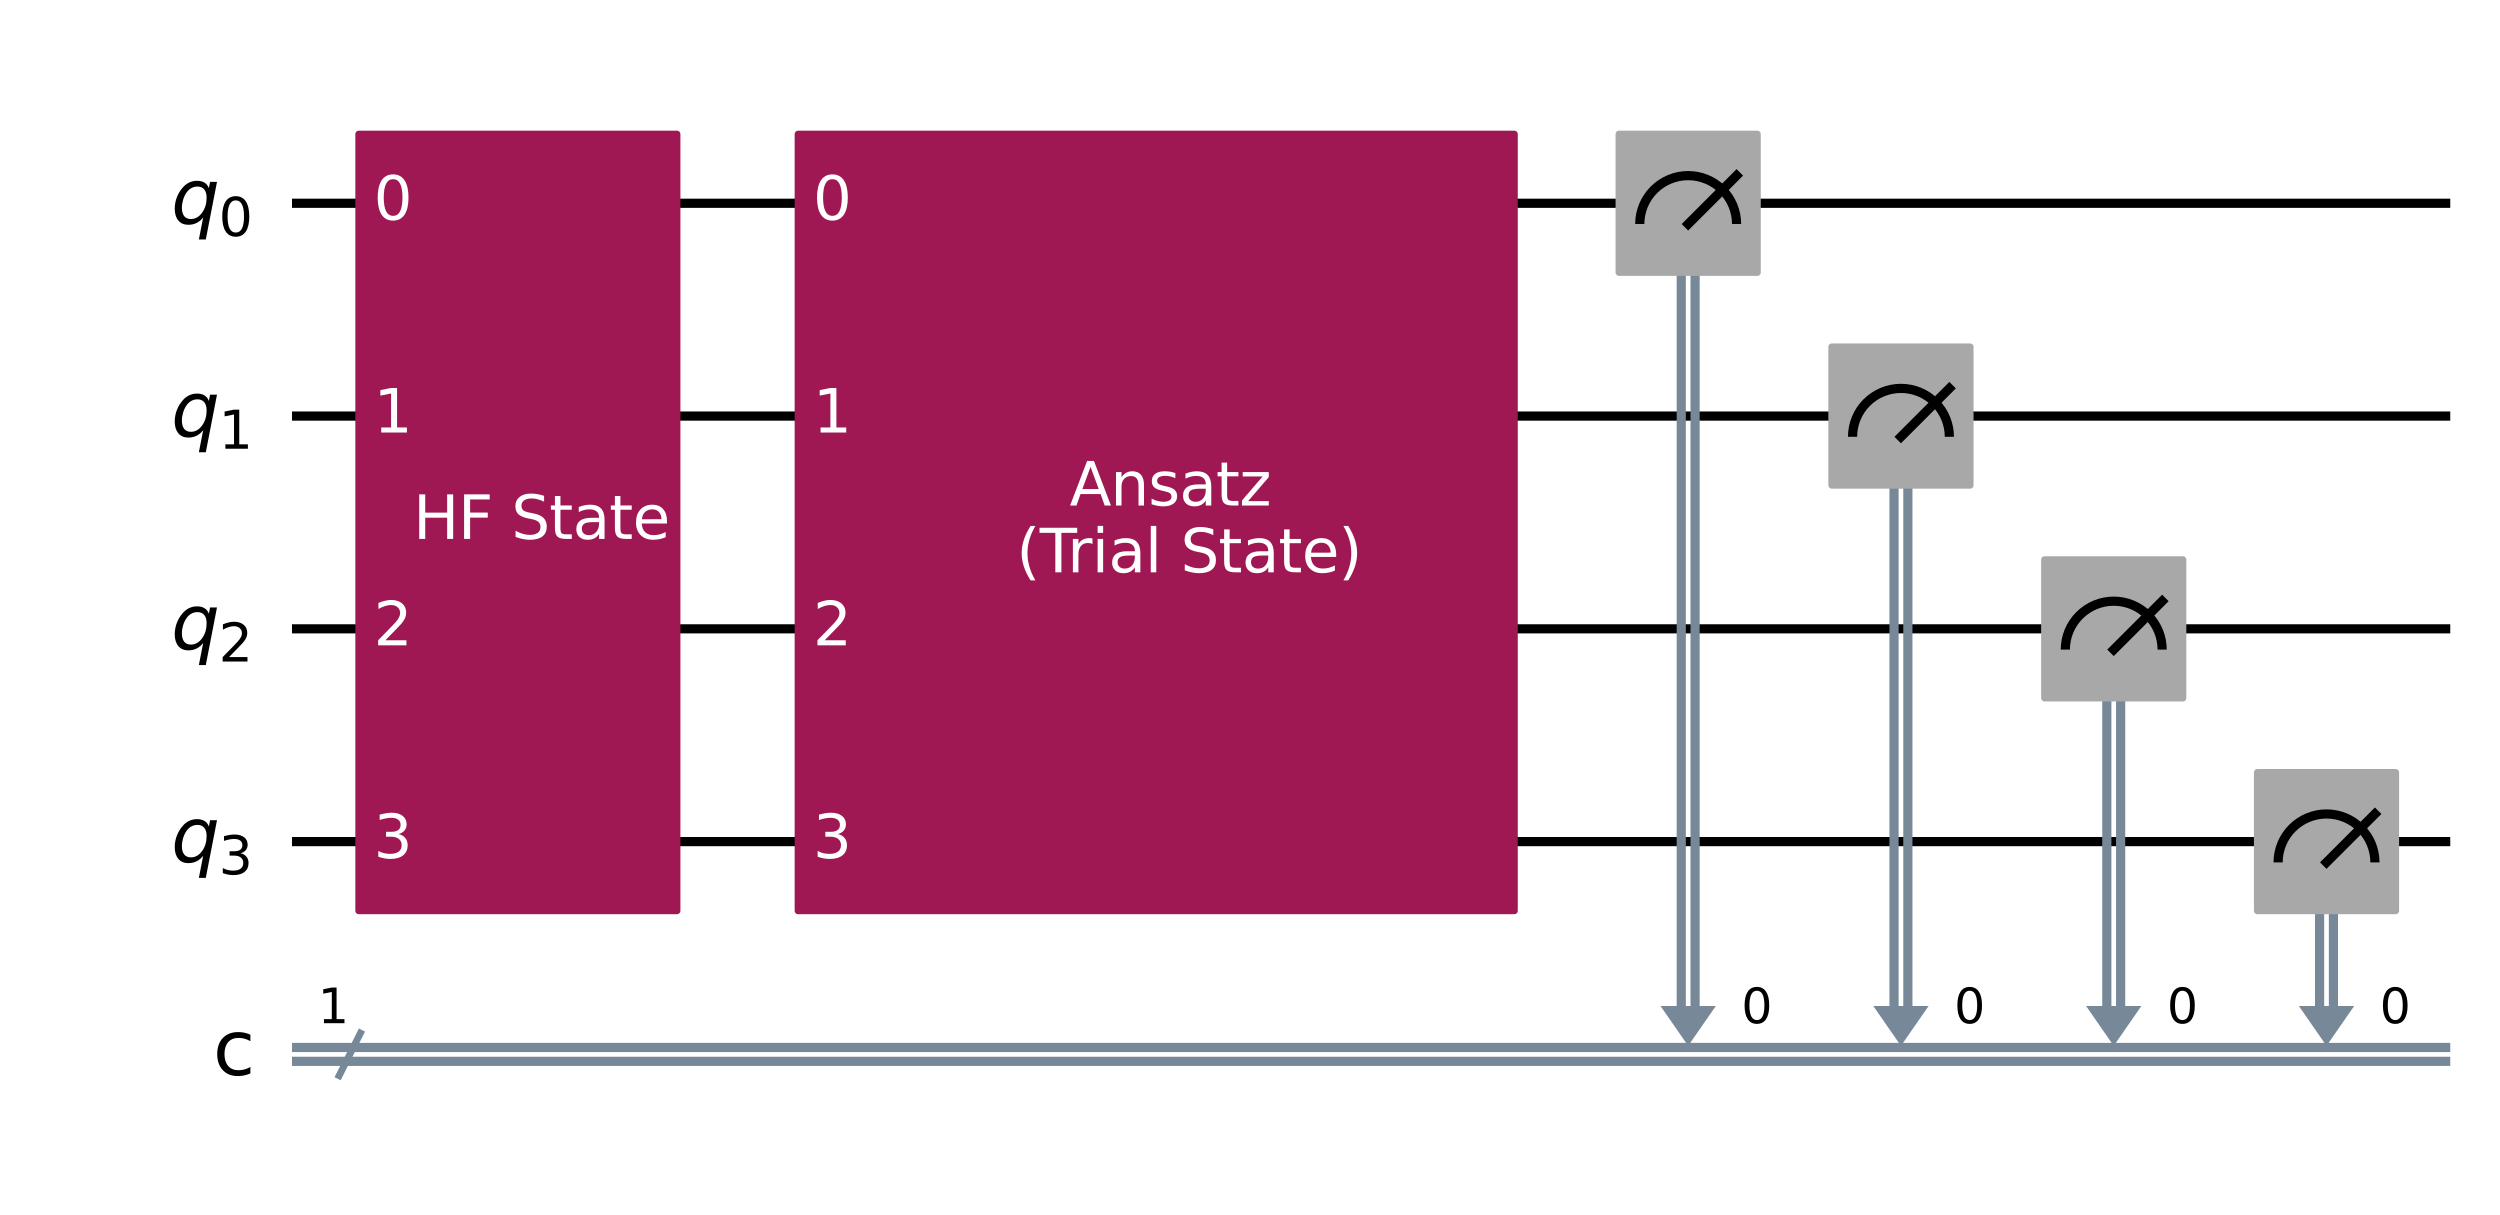<?xml version="1.0" encoding="utf-8" standalone="no"?>
<!DOCTYPE svg PUBLIC "-//W3C//DTD SVG 1.1//EN"
  "http://www.w3.org/Graphics/SVG/1.1/DTD/svg11.dtd">
<svg xmlns:xlink="http://www.w3.org/1999/xlink" width="544.62pt" height="264.712pt" viewBox="0 0 544.62 264.712" xmlns="http://www.w3.org/2000/svg" version="1.1">
 <defs>
  <style type="text/css">*{stroke-linejoin: round; stroke-linecap: butt}</style>
 </defs>
 <g id="figure_1">
  <g id="patch_1">
   <path d="M 0 264.712 
L 544.62 264.712 
L 544.62 0 
L 0 0 
z
" style="fill: #ffffff"/>
  </g>
  <g id="axes_1">
   <g id="line2d_1">
    <path d="M 64.609 44.283 
L 532.785 44.283 
" clip-path="url(#p4167b7f5ce)" style="fill: none; stroke: #000000; stroke-width: 2; stroke-linecap: square"/>
   </g>
   <g id="line2d_2">
    <path d="M 64.609 90.637 
L 532.785 90.637 
" clip-path="url(#p4167b7f5ce)" style="fill: none; stroke: #000000; stroke-width: 2; stroke-linecap: square"/>
   </g>
   <g id="line2d_3">
    <path d="M 64.609 136.991 
L 532.785 136.991 
" clip-path="url(#p4167b7f5ce)" style="fill: none; stroke: #000000; stroke-width: 2; stroke-linecap: square"/>
   </g>
   <g id="line2d_4">
    <path d="M 64.609 183.345 
L 532.785 183.345 
" clip-path="url(#p4167b7f5ce)" style="fill: none; stroke: #000000; stroke-width: 2; stroke-linecap: square"/>
   </g>
   <g id="line2d_5">
    <path d="M 73.88 234.335 
L 78.515 225.064 
" clip-path="url(#p4167b7f5ce)" style="fill: none; stroke: #778899; stroke-width: 1.5; stroke-linecap: square"/>
   </g>
   <g id="line2d_6">
    <path d="M 64.609 228.193 
L 532.785 228.193 
" clip-path="url(#p4167b7f5ce)" style="fill: none; stroke: #778899; stroke-width: 2; stroke-linecap: square"/>
   </g>
   <g id="line2d_7">
    <path d="M 64.609 231.206 
L 532.785 231.206 
" clip-path="url(#p4167b7f5ce)" style="fill: none; stroke: #778899; stroke-width: 2; stroke-linecap: square"/>
   </g>
   <g id="patch_2">
    <path d="M 361.738 219.154 
L 373.79 219.154 
L 367.764 227.845 
z
" clip-path="url(#p4167b7f5ce)" style="fill: #778899"/>
   </g>
   <g id="patch_3">
    <path d="M 408.092 219.154 
L 420.144 219.154 
L 414.118 227.845 
z
" clip-path="url(#p4167b7f5ce)" style="fill: #778899"/>
   </g>
   <g id="patch_4">
    <path d="M 454.446 219.154 
L 466.498 219.154 
L 460.472 227.845 
z
" clip-path="url(#p4167b7f5ce)" style="fill: #778899"/>
   </g>
   <g id="patch_5">
    <path d="M 500.8 219.154 
L 512.852 219.154 
L 506.826 227.845 
z
" clip-path="url(#p4167b7f5ce)" style="fill: #778899"/>
   </g>
   <g id="patch_6">
    <path d="M 59.974 21.106 
L -1098.876 21.106 
L -1098.876 299.23 
L 59.974 299.23 
z
" clip-path="url(#p4167b7f5ce)" style="fill: #ffffff; stroke: #ffffff; stroke-width: 1.5; stroke-linejoin: miter"/>
   </g>
   <g id="line2d_8">
    <path d="M 369.271 44.283 
L 369.271 219.154 
" clip-path="url(#p4167b7f5ce)" style="fill: none; stroke: #778899; stroke-width: 2; stroke-linecap: square"/>
   </g>
   <g id="line2d_9">
    <path d="M 366.258 44.283 
L 366.258 219.154 
" clip-path="url(#p4167b7f5ce)" style="fill: none; stroke: #778899; stroke-width: 2; stroke-linecap: square"/>
   </g>
   <g id="line2d_10">
    <path d="M 415.625 90.637 
L 415.625 219.154 
" clip-path="url(#p4167b7f5ce)" style="fill: none; stroke: #778899; stroke-width: 2; stroke-linecap: square"/>
   </g>
   <g id="line2d_11">
    <path d="M 412.612 90.637 
L 412.612 219.154 
" clip-path="url(#p4167b7f5ce)" style="fill: none; stroke: #778899; stroke-width: 2; stroke-linecap: square"/>
   </g>
   <g id="line2d_12">
    <path d="M 461.979 136.991 
L 461.979 219.154 
" clip-path="url(#p4167b7f5ce)" style="fill: none; stroke: #778899; stroke-width: 2; stroke-linecap: square"/>
   </g>
   <g id="line2d_13">
    <path d="M 458.966 136.991 
L 458.966 219.154 
" clip-path="url(#p4167b7f5ce)" style="fill: none; stroke: #778899; stroke-width: 2; stroke-linecap: square"/>
   </g>
   <g id="line2d_14">
    <path d="M 508.333 183.345 
L 508.333 219.154 
" clip-path="url(#p4167b7f5ce)" style="fill: none; stroke: #778899; stroke-width: 2; stroke-linecap: square"/>
   </g>
   <g id="line2d_15">
    <path d="M 505.32 183.345 
L 505.32 219.154 
" clip-path="url(#p4167b7f5ce)" style="fill: none; stroke: #778899; stroke-width: 2; stroke-linecap: square"/>
   </g>
   <g id="patch_7">
    <path d="M 78.158 198.41 
L 147.476 198.41 
L 147.476 29.218 
L 78.158 29.218 
z
" clip-path="url(#p4167b7f5ce)" style="fill: #9f1853; stroke: #9f1853; stroke-width: 1.5; stroke-linejoin: miter"/>
   </g>
   <g id="patch_8">
    <path d="M 173.863 198.41 
L 329.895 198.41 
L 329.895 29.218 
L 173.863 29.218 
z
" clip-path="url(#p4167b7f5ce)" style="fill: #9f1853; stroke: #9f1853; stroke-width: 1.5; stroke-linejoin: miter"/>
   </g>
   <g id="patch_9">
    <path d="M 352.699 59.348 
L 382.829 59.348 
L 382.829 29.218 
L 352.699 29.218 
z
" clip-path="url(#p4167b7f5ce)" style="fill: #a8a8a8; stroke: #a8a8a8; stroke-width: 1.5; stroke-linejoin: miter"/>
   </g>
   <g id="patch_10">
    <path d="M 378.31 48.803 
C 378.31 46.007 377.198 43.323 375.221 41.346 
C 373.244 39.369 370.56 38.257 367.764 38.257 
C 364.969 38.257 362.284 39.369 360.308 41.346 
C 358.331 43.323 357.219 46.007 357.219 48.803 
" clip-path="url(#p4167b7f5ce)" style="fill: none; stroke: #000000; stroke-width: 2; stroke-linejoin: miter"/>
   </g>
   <g id="line2d_16">
    <path d="M 367.764 48.803 
L 378.31 38.257 
" clip-path="url(#p4167b7f5ce)" style="fill: none; stroke: #000000; stroke-width: 2; stroke-linecap: square"/>
   </g>
   <g id="patch_11">
    <path d="M 399.053 105.702 
L 429.183 105.702 
L 429.183 75.572 
L 399.053 75.572 
z
" clip-path="url(#p4167b7f5ce)" style="fill: #a8a8a8; stroke: #a8a8a8; stroke-width: 1.5; stroke-linejoin: miter"/>
   </g>
   <g id="patch_12">
    <path d="M 424.664 95.157 
C 424.664 92.361 423.552 89.677 421.575 87.7 
C 419.598 85.723 416.914 84.611 414.118 84.611 
C 411.323 84.611 408.638 85.723 406.662 87.7 
C 404.685 89.677 403.573 92.361 403.573 95.157 
" clip-path="url(#p4167b7f5ce)" style="fill: none; stroke: #000000; stroke-width: 2; stroke-linejoin: miter"/>
   </g>
   <g id="line2d_17">
    <path d="M 414.118 95.157 
L 424.664 84.611 
" clip-path="url(#p4167b7f5ce)" style="fill: none; stroke: #000000; stroke-width: 2; stroke-linecap: square"/>
   </g>
   <g id="patch_13">
    <path d="M 445.407 152.056 
L 475.537 152.056 
L 475.537 121.926 
L 445.407 121.926 
z
" clip-path="url(#p4167b7f5ce)" style="fill: #a8a8a8; stroke: #a8a8a8; stroke-width: 1.5; stroke-linejoin: miter"/>
   </g>
   <g id="patch_14">
    <path d="M 471.018 141.511 
C 471.018 138.715 469.906 136.031 467.929 134.054 
C 465.952 132.077 463.268 130.965 460.472 130.965 
C 457.677 130.965 454.992 132.077 453.016 134.054 
C 451.039 136.031 449.927 138.715 449.927 141.511 
" clip-path="url(#p4167b7f5ce)" style="fill: none; stroke: #000000; stroke-width: 2; stroke-linejoin: miter"/>
   </g>
   <g id="line2d_18">
    <path d="M 460.472 141.511 
L 471.018 130.965 
" clip-path="url(#p4167b7f5ce)" style="fill: none; stroke: #000000; stroke-width: 2; stroke-linecap: square"/>
   </g>
   <g id="patch_15">
    <path d="M 491.761 198.41 
L 521.891 198.41 
L 521.891 168.28 
L 491.761 168.28 
z
" clip-path="url(#p4167b7f5ce)" style="fill: #a8a8a8; stroke: #a8a8a8; stroke-width: 1.5; stroke-linejoin: miter"/>
   </g>
   <g id="patch_16">
    <path d="M 517.372 187.865 
C 517.372 185.069 516.26 182.385 514.283 180.408 
C 512.306 178.431 509.622 177.319 506.826 177.319 
C 504.031 177.319 501.346 178.431 499.37 180.408 
C 497.393 182.385 496.281 185.069 496.281 187.865 
" clip-path="url(#p4167b7f5ce)" style="fill: none; stroke: #000000; stroke-width: 2; stroke-linejoin: miter"/>
   </g>
   <g id="line2d_19">
    <path d="M 506.826 187.865 
L 517.372 177.319 
" clip-path="url(#p4167b7f5ce)" style="fill: none; stroke: #000000; stroke-width: 2; stroke-linecap: square"/>
   </g>
   <g id="text_1">
    <g clip-path="url(#p4167b7f5ce)">
     <!-- ${q}_{0}$ -->
     <g transform="translate(37.301 48.734) scale(0.163 -0.163)">
      <defs>
       <path id="DejaVuSans-Oblique-71" d="M 2669 525 
Q 2438 222 2123 65 
Q 1809 -91 1428 -91 
Q 897 -91 595 267 
Q 294 625 294 1253 
Q 294 1759 480 2231 
Q 666 2703 1013 3078 
Q 1238 3322 1530 3453 
Q 1822 3584 2144 3584 
Q 2531 3584 2781 3431 
Q 3031 3278 3144 2969 
L 3244 3494 
L 3822 3494 
L 2888 -1319 
L 2309 -1319 
L 2669 525 
z
M 891 1338 
Q 891 875 1084 633 
Q 1278 391 1644 391 
Q 2188 391 2572 911 
Q 2956 1431 2956 2175 
Q 2956 2625 2757 2864 
Q 2559 3103 2188 3103 
Q 1916 3103 1684 2976 
Q 1453 2850 1281 2606 
Q 1100 2350 995 2006 
Q 891 1663 891 1338 
z
" transform="scale(0.016)"/>
       <path id="DejaVuSans-30" d="M 2034 4250 
Q 1547 4250 1301 3770 
Q 1056 3291 1056 2328 
Q 1056 1369 1301 889 
Q 1547 409 2034 409 
Q 2525 409 2770 889 
Q 3016 1369 3016 2328 
Q 3016 3291 2770 3770 
Q 2525 4250 2034 4250 
z
M 2034 4750 
Q 2819 4750 3233 4129 
Q 3647 3509 3647 2328 
Q 3647 1150 3233 529 
Q 2819 -91 2034 -91 
Q 1250 -91 836 529 
Q 422 1150 422 2328 
Q 422 3509 836 4129 
Q 1250 4750 2034 4750 
z
" transform="scale(0.016)"/>
      </defs>
      <use xlink:href="#DejaVuSans-Oblique-71"/>
      <use xlink:href="#DejaVuSans-30" transform="translate(63.477 -16.406) scale(0.7)"/>
     </g>
    </g>
   </g>
   <g id="text_2">
    <g clip-path="url(#p4167b7f5ce)">
     <!-- ${q}_{1}$ -->
     <g transform="translate(37.301 95.088) scale(0.163 -0.163)">
      <defs>
       <path id="DejaVuSans-31" d="M 794 531 
L 1825 531 
L 1825 4091 
L 703 3866 
L 703 4441 
L 1819 4666 
L 2450 4666 
L 2450 531 
L 3481 531 
L 3481 0 
L 794 0 
L 794 531 
z
" transform="scale(0.016)"/>
      </defs>
      <use xlink:href="#DejaVuSans-Oblique-71"/>
      <use xlink:href="#DejaVuSans-31" transform="translate(63.477 -16.406) scale(0.7)"/>
     </g>
    </g>
   </g>
   <g id="text_3">
    <g clip-path="url(#p4167b7f5ce)">
     <!-- ${q}_{2}$ -->
     <g transform="translate(37.301 141.442) scale(0.163 -0.163)">
      <defs>
       <path id="DejaVuSans-32" d="M 1228 531 
L 3431 531 
L 3431 0 
L 469 0 
L 469 531 
Q 828 903 1448 1529 
Q 2069 2156 2228 2338 
Q 2531 2678 2651 2914 
Q 2772 3150 2772 3378 
Q 2772 3750 2511 3984 
Q 2250 4219 1831 4219 
Q 1534 4219 1204 4116 
Q 875 4013 500 3803 
L 500 4441 
Q 881 4594 1212 4672 
Q 1544 4750 1819 4750 
Q 2544 4750 2975 4387 
Q 3406 4025 3406 3419 
Q 3406 3131 3298 2873 
Q 3191 2616 2906 2266 
Q 2828 2175 2409 1742 
Q 1991 1309 1228 531 
z
" transform="scale(0.016)"/>
      </defs>
      <use xlink:href="#DejaVuSans-Oblique-71"/>
      <use xlink:href="#DejaVuSans-32" transform="translate(63.477 -16.406) scale(0.7)"/>
     </g>
    </g>
   </g>
   <g id="text_4">
    <g clip-path="url(#p4167b7f5ce)">
     <!-- ${q}_{3}$ -->
     <g transform="translate(37.301 187.796) scale(0.163 -0.163)">
      <defs>
       <path id="DejaVuSans-33" d="M 2597 2516 
Q 3050 2419 3304 2112 
Q 3559 1806 3559 1356 
Q 3559 666 3084 287 
Q 2609 -91 1734 -91 
Q 1441 -91 1130 -33 
Q 819 25 488 141 
L 488 750 
Q 750 597 1062 519 
Q 1375 441 1716 441 
Q 2309 441 2620 675 
Q 2931 909 2931 1356 
Q 2931 1769 2642 2001 
Q 2353 2234 1838 2234 
L 1294 2234 
L 1294 2753 
L 1863 2753 
Q 2328 2753 2575 2939 
Q 2822 3125 2822 3475 
Q 2822 3834 2567 4026 
Q 2313 4219 1838 4219 
Q 1578 4219 1281 4162 
Q 984 4106 628 3988 
L 628 4550 
Q 988 4650 1302 4700 
Q 1616 4750 1894 4750 
Q 2613 4750 3031 4423 
Q 3450 4097 3450 3541 
Q 3450 3153 3228 2886 
Q 3006 2619 2597 2516 
z
" transform="scale(0.016)"/>
      </defs>
      <use xlink:href="#DejaVuSans-Oblique-71"/>
      <use xlink:href="#DejaVuSans-33" transform="translate(63.477 -16.406) scale(0.7)"/>
     </g>
    </g>
   </g>
   <g id="text_5">
    <g clip-path="url(#p4167b7f5ce)">
     <!-- 1 -->
     <g transform="translate(69.245 222.901) scale(0.104 -0.104)">
      <use xlink:href="#DejaVuSans-31"/>
     </g>
    </g>
   </g>
   <g id="text_6">
    <g clip-path="url(#p4167b7f5ce)">
     <!-- c -->
     <g transform="translate(46.403 234.183) scale(0.163 -0.163)">
      <defs>
       <path id="DejaVuSans-63" d="M 3122 3366 
L 3122 2828 
Q 2878 2963 2633 3030 
Q 2388 3097 2138 3097 
Q 1578 3097 1268 2742 
Q 959 2388 959 1747 
Q 959 1106 1268 751 
Q 1578 397 2138 397 
Q 2388 397 2633 464 
Q 2878 531 3122 666 
L 3122 134 
Q 2881 22 2623 -34 
Q 2366 -91 2075 -91 
Q 1284 -91 818 406 
Q 353 903 353 1747 
Q 353 2603 823 3093 
Q 1294 3584 2113 3584 
Q 2378 3584 2631 3529 
Q 2884 3475 3122 3366 
z
" transform="scale(0.016)"/>
      </defs>
      <use xlink:href="#DejaVuSans-63"/>
     </g>
    </g>
   </g>
   <g id="text_7">
    <g clip-path="url(#p4167b7f5ce)">
     <!-- 0 -->
     <g style="fill: #ffffff" transform="translate(81.403 47.87) scale(0.13 -0.13)">
      <use xlink:href="#DejaVuSans-30"/>
     </g>
    </g>
   </g>
   <g id="text_8">
    <g clip-path="url(#p4167b7f5ce)">
     <!-- 1 -->
     <g style="fill: #ffffff" transform="translate(81.403 94.224) scale(0.13 -0.13)">
      <use xlink:href="#DejaVuSans-31"/>
     </g>
    </g>
   </g>
   <g id="text_9">
    <g clip-path="url(#p4167b7f5ce)">
     <!-- 2 -->
     <g style="fill: #ffffff" transform="translate(81.403 140.578) scale(0.13 -0.13)">
      <use xlink:href="#DejaVuSans-32"/>
     </g>
    </g>
   </g>
   <g id="text_10">
    <g clip-path="url(#p4167b7f5ce)">
     <!-- 3 -->
     <g style="fill: #ffffff" transform="translate(81.403 186.932) scale(0.13 -0.13)">
      <use xlink:href="#DejaVuSans-33"/>
     </g>
    </g>
   </g>
   <g id="text_11">
    <g clip-path="url(#p4167b7f5ce)">
     <!-- HF State -->
     <g style="fill: #ffffff" transform="translate(90.018 117.401) scale(0.13 -0.13)">
      <defs>
       <path id="DejaVuSans-48" d="M 628 4666 
L 1259 4666 
L 1259 2753 
L 3553 2753 
L 3553 4666 
L 4184 4666 
L 4184 0 
L 3553 0 
L 3553 2222 
L 1259 2222 
L 1259 0 
L 628 0 
L 628 4666 
z
" transform="scale(0.016)"/>
       <path id="DejaVuSans-46" d="M 628 4666 
L 3309 4666 
L 3309 4134 
L 1259 4134 
L 1259 2759 
L 3109 2759 
L 3109 2228 
L 1259 2228 
L 1259 0 
L 628 0 
L 628 4666 
z
" transform="scale(0.016)"/>
       <path id="DejaVuSans-20" transform="scale(0.016)"/>
       <path id="DejaVuSans-53" d="M 3425 4513 
L 3425 3897 
Q 3066 4069 2747 4153 
Q 2428 4238 2131 4238 
Q 1616 4238 1336 4038 
Q 1056 3838 1056 3469 
Q 1056 3159 1242 3001 
Q 1428 2844 1947 2747 
L 2328 2669 
Q 3034 2534 3370 2195 
Q 3706 1856 3706 1288 
Q 3706 609 3251 259 
Q 2797 -91 1919 -91 
Q 1588 -91 1214 -16 
Q 841 59 441 206 
L 441 856 
Q 825 641 1194 531 
Q 1563 422 1919 422 
Q 2459 422 2753 634 
Q 3047 847 3047 1241 
Q 3047 1584 2836 1778 
Q 2625 1972 2144 2069 
L 1759 2144 
Q 1053 2284 737 2584 
Q 422 2884 422 3419 
Q 422 4038 858 4394 
Q 1294 4750 2059 4750 
Q 2388 4750 2728 4690 
Q 3069 4631 3425 4513 
z
" transform="scale(0.016)"/>
       <path id="DejaVuSans-74" d="M 1172 4494 
L 1172 3500 
L 2356 3500 
L 2356 3053 
L 1172 3053 
L 1172 1153 
Q 1172 725 1289 603 
Q 1406 481 1766 481 
L 2356 481 
L 2356 0 
L 1766 0 
Q 1100 0 847 248 
Q 594 497 594 1153 
L 594 3053 
L 172 3053 
L 172 3500 
L 594 3500 
L 594 4494 
L 1172 4494 
z
" transform="scale(0.016)"/>
       <path id="DejaVuSans-61" d="M 2194 1759 
Q 1497 1759 1228 1600 
Q 959 1441 959 1056 
Q 959 750 1161 570 
Q 1363 391 1709 391 
Q 2188 391 2477 730 
Q 2766 1069 2766 1631 
L 2766 1759 
L 2194 1759 
z
M 3341 1997 
L 3341 0 
L 2766 0 
L 2766 531 
Q 2569 213 2275 61 
Q 1981 -91 1556 -91 
Q 1019 -91 701 211 
Q 384 513 384 1019 
Q 384 1609 779 1909 
Q 1175 2209 1959 2209 
L 2766 2209 
L 2766 2266 
Q 2766 2663 2505 2880 
Q 2244 3097 1772 3097 
Q 1472 3097 1187 3025 
Q 903 2953 641 2809 
L 641 3341 
Q 956 3463 1253 3523 
Q 1550 3584 1831 3584 
Q 2591 3584 2966 3190 
Q 3341 2797 3341 1997 
z
" transform="scale(0.016)"/>
       <path id="DejaVuSans-65" d="M 3597 1894 
L 3597 1613 
L 953 1613 
Q 991 1019 1311 708 
Q 1631 397 2203 397 
Q 2534 397 2845 478 
Q 3156 559 3463 722 
L 3463 178 
Q 3153 47 2828 -22 
Q 2503 -91 2169 -91 
Q 1331 -91 842 396 
Q 353 884 353 1716 
Q 353 2575 817 3079 
Q 1281 3584 2069 3584 
Q 2775 3584 3186 3129 
Q 3597 2675 3597 1894 
z
M 3022 2063 
Q 3016 2534 2758 2815 
Q 2500 3097 2075 3097 
Q 1594 3097 1305 2825 
Q 1016 2553 972 2059 
L 3022 2063 
z
" transform="scale(0.016)"/>
      </defs>
      <use xlink:href="#DejaVuSans-48"/>
      <use xlink:href="#DejaVuSans-46" x="75.195"/>
      <use xlink:href="#DejaVuSans-20" x="132.715"/>
      <use xlink:href="#DejaVuSans-53" x="164.502"/>
      <use xlink:href="#DejaVuSans-74" x="227.979"/>
      <use xlink:href="#DejaVuSans-61" x="267.188"/>
      <use xlink:href="#DejaVuSans-74" x="328.467"/>
      <use xlink:href="#DejaVuSans-65" x="367.676"/>
     </g>
    </g>
   </g>
   <g id="text_12">
    <g clip-path="url(#p4167b7f5ce)">
     <!-- 0 -->
     <g style="fill: #ffffff" transform="translate(177.108 47.87) scale(0.13 -0.13)">
      <use xlink:href="#DejaVuSans-30"/>
     </g>
    </g>
   </g>
   <g id="text_13">
    <g clip-path="url(#p4167b7f5ce)">
     <!-- 1 -->
     <g style="fill: #ffffff" transform="translate(177.108 94.224) scale(0.13 -0.13)">
      <use xlink:href="#DejaVuSans-31"/>
     </g>
    </g>
   </g>
   <g id="text_14">
    <g clip-path="url(#p4167b7f5ce)">
     <!-- 2 -->
     <g style="fill: #ffffff" transform="translate(177.108 140.578) scale(0.13 -0.13)">
      <use xlink:href="#DejaVuSans-32"/>
     </g>
    </g>
   </g>
   <g id="text_15">
    <g clip-path="url(#p4167b7f5ce)">
     <!-- 3 -->
     <g style="fill: #ffffff" transform="translate(177.108 186.932) scale(0.13 -0.13)">
      <use xlink:href="#DejaVuSans-33"/>
     </g>
    </g>
   </g>
   <g id="text_16">
    <g clip-path="url(#p4167b7f5ce)">
     <!-- Ansatz  -->
     <g style="fill: #ffffff" transform="translate(233.018 110.123) scale(0.13 -0.13)">
      <defs>
       <path id="DejaVuSans-41" d="M 2188 4044 
L 1331 1722 
L 3047 1722 
L 2188 4044 
z
M 1831 4666 
L 2547 4666 
L 4325 0 
L 3669 0 
L 3244 1197 
L 1141 1197 
L 716 0 
L 50 0 
L 1831 4666 
z
" transform="scale(0.016)"/>
       <path id="DejaVuSans-6e" d="M 3513 2113 
L 3513 0 
L 2938 0 
L 2938 2094 
Q 2938 2591 2744 2837 
Q 2550 3084 2163 3084 
Q 1697 3084 1428 2787 
Q 1159 2491 1159 1978 
L 1159 0 
L 581 0 
L 581 3500 
L 1159 3500 
L 1159 2956 
Q 1366 3272 1645 3428 
Q 1925 3584 2291 3584 
Q 2894 3584 3203 3211 
Q 3513 2838 3513 2113 
z
" transform="scale(0.016)"/>
       <path id="DejaVuSans-73" d="M 2834 3397 
L 2834 2853 
Q 2591 2978 2328 3040 
Q 2066 3103 1784 3103 
Q 1356 3103 1142 2972 
Q 928 2841 928 2578 
Q 928 2378 1081 2264 
Q 1234 2150 1697 2047 
L 1894 2003 
Q 2506 1872 2764 1633 
Q 3022 1394 3022 966 
Q 3022 478 2636 193 
Q 2250 -91 1575 -91 
Q 1294 -91 989 -36 
Q 684 19 347 128 
L 347 722 
Q 666 556 975 473 
Q 1284 391 1588 391 
Q 1994 391 2212 530 
Q 2431 669 2431 922 
Q 2431 1156 2273 1281 
Q 2116 1406 1581 1522 
L 1381 1569 
Q 847 1681 609 1914 
Q 372 2147 372 2553 
Q 372 3047 722 3315 
Q 1072 3584 1716 3584 
Q 2034 3584 2315 3537 
Q 2597 3491 2834 3397 
z
" transform="scale(0.016)"/>
       <path id="DejaVuSans-7a" d="M 353 3500 
L 3084 3500 
L 3084 2975 
L 922 459 
L 3084 459 
L 3084 0 
L 275 0 
L 275 525 
L 2438 3041 
L 353 3041 
L 353 3500 
z
" transform="scale(0.016)"/>
      </defs>
      <use xlink:href="#DejaVuSans-41"/>
      <use xlink:href="#DejaVuSans-6e" x="68.408"/>
      <use xlink:href="#DejaVuSans-73" x="131.787"/>
      <use xlink:href="#DejaVuSans-61" x="183.887"/>
      <use xlink:href="#DejaVuSans-74" x="245.166"/>
      <use xlink:href="#DejaVuSans-7a" x="284.375"/>
      <use xlink:href="#DejaVuSans-20" x="336.865"/>
     </g>
    </g>
    <g clip-path="url(#p4167b7f5ce)">
     <!--  (Trial State) -->
     <g style="fill: #ffffff" transform="translate(217.291 124.68) scale(0.13 -0.13)">
      <defs>
       <path id="DejaVuSans-28" d="M 1984 4856 
Q 1566 4138 1362 3434 
Q 1159 2731 1159 2009 
Q 1159 1288 1364 580 
Q 1569 -128 1984 -844 
L 1484 -844 
Q 1016 -109 783 600 
Q 550 1309 550 2009 
Q 550 2706 781 3412 
Q 1013 4119 1484 4856 
L 1984 4856 
z
" transform="scale(0.016)"/>
       <path id="DejaVuSans-54" d="M -19 4666 
L 3928 4666 
L 3928 4134 
L 2272 4134 
L 2272 0 
L 1638 0 
L 1638 4134 
L -19 4134 
L -19 4666 
z
" transform="scale(0.016)"/>
       <path id="DejaVuSans-72" d="M 2631 2963 
Q 2534 3019 2420 3045 
Q 2306 3072 2169 3072 
Q 1681 3072 1420 2755 
Q 1159 2438 1159 1844 
L 1159 0 
L 581 0 
L 581 3500 
L 1159 3500 
L 1159 2956 
Q 1341 3275 1631 3429 
Q 1922 3584 2338 3584 
Q 2397 3584 2469 3576 
Q 2541 3569 2628 3553 
L 2631 2963 
z
" transform="scale(0.016)"/>
       <path id="DejaVuSans-69" d="M 603 3500 
L 1178 3500 
L 1178 0 
L 603 0 
L 603 3500 
z
M 603 4863 
L 1178 4863 
L 1178 4134 
L 603 4134 
L 603 4863 
z
" transform="scale(0.016)"/>
       <path id="DejaVuSans-6c" d="M 603 4863 
L 1178 4863 
L 1178 0 
L 603 0 
L 603 4863 
z
" transform="scale(0.016)"/>
       <path id="DejaVuSans-29" d="M 513 4856 
L 1013 4856 
Q 1481 4119 1714 3412 
Q 1947 2706 1947 2009 
Q 1947 1309 1714 600 
Q 1481 -109 1013 -844 
L 513 -844 
Q 928 -128 1133 580 
Q 1338 1288 1338 2009 
Q 1338 2731 1133 3434 
Q 928 4138 513 4856 
z
" transform="scale(0.016)"/>
      </defs>
      <use xlink:href="#DejaVuSans-20"/>
      <use xlink:href="#DejaVuSans-28" x="31.787"/>
      <use xlink:href="#DejaVuSans-54" x="70.801"/>
      <use xlink:href="#DejaVuSans-72" x="117.135"/>
      <use xlink:href="#DejaVuSans-69" x="158.248"/>
      <use xlink:href="#DejaVuSans-61" x="186.031"/>
      <use xlink:href="#DejaVuSans-6c" x="247.311"/>
      <use xlink:href="#DejaVuSans-20" x="275.094"/>
      <use xlink:href="#DejaVuSans-53" x="306.881"/>
      <use xlink:href="#DejaVuSans-74" x="370.357"/>
      <use xlink:href="#DejaVuSans-61" x="409.566"/>
      <use xlink:href="#DejaVuSans-74" x="470.846"/>
      <use xlink:href="#DejaVuSans-65" x="510.055"/>
      <use xlink:href="#DejaVuSans-29" x="571.578"/>
     </g>
    </g>
   </g>
   <g id="text_17">
    <g clip-path="url(#p4167b7f5ce)">
     <!-- 0 -->
     <g transform="translate(379.353 222.901) scale(0.104 -0.104)">
      <use xlink:href="#DejaVuSans-30"/>
     </g>
    </g>
   </g>
   <g id="text_18">
    <g clip-path="url(#p4167b7f5ce)">
     <!-- 0 -->
     <g transform="translate(425.707 222.901) scale(0.104 -0.104)">
      <use xlink:href="#DejaVuSans-30"/>
     </g>
    </g>
   </g>
   <g id="text_19">
    <g clip-path="url(#p4167b7f5ce)">
     <!-- 0 -->
     <g transform="translate(472.061 222.901) scale(0.104 -0.104)">
      <use xlink:href="#DejaVuSans-30"/>
     </g>
    </g>
   </g>
   <g id="text_20">
    <g clip-path="url(#p4167b7f5ce)">
     <!-- 0 -->
     <g transform="translate(518.415 222.901) scale(0.104 -0.104)">
      <use xlink:href="#DejaVuSans-30"/>
     </g>
    </g>
   </g>
  </g>
 </g>
 <defs>
  <clipPath id="p4167b7f5ce">
   <rect x="7.2" y="7.2" width="530.22" height="250.312"/>
  </clipPath>
 </defs>
</svg>
